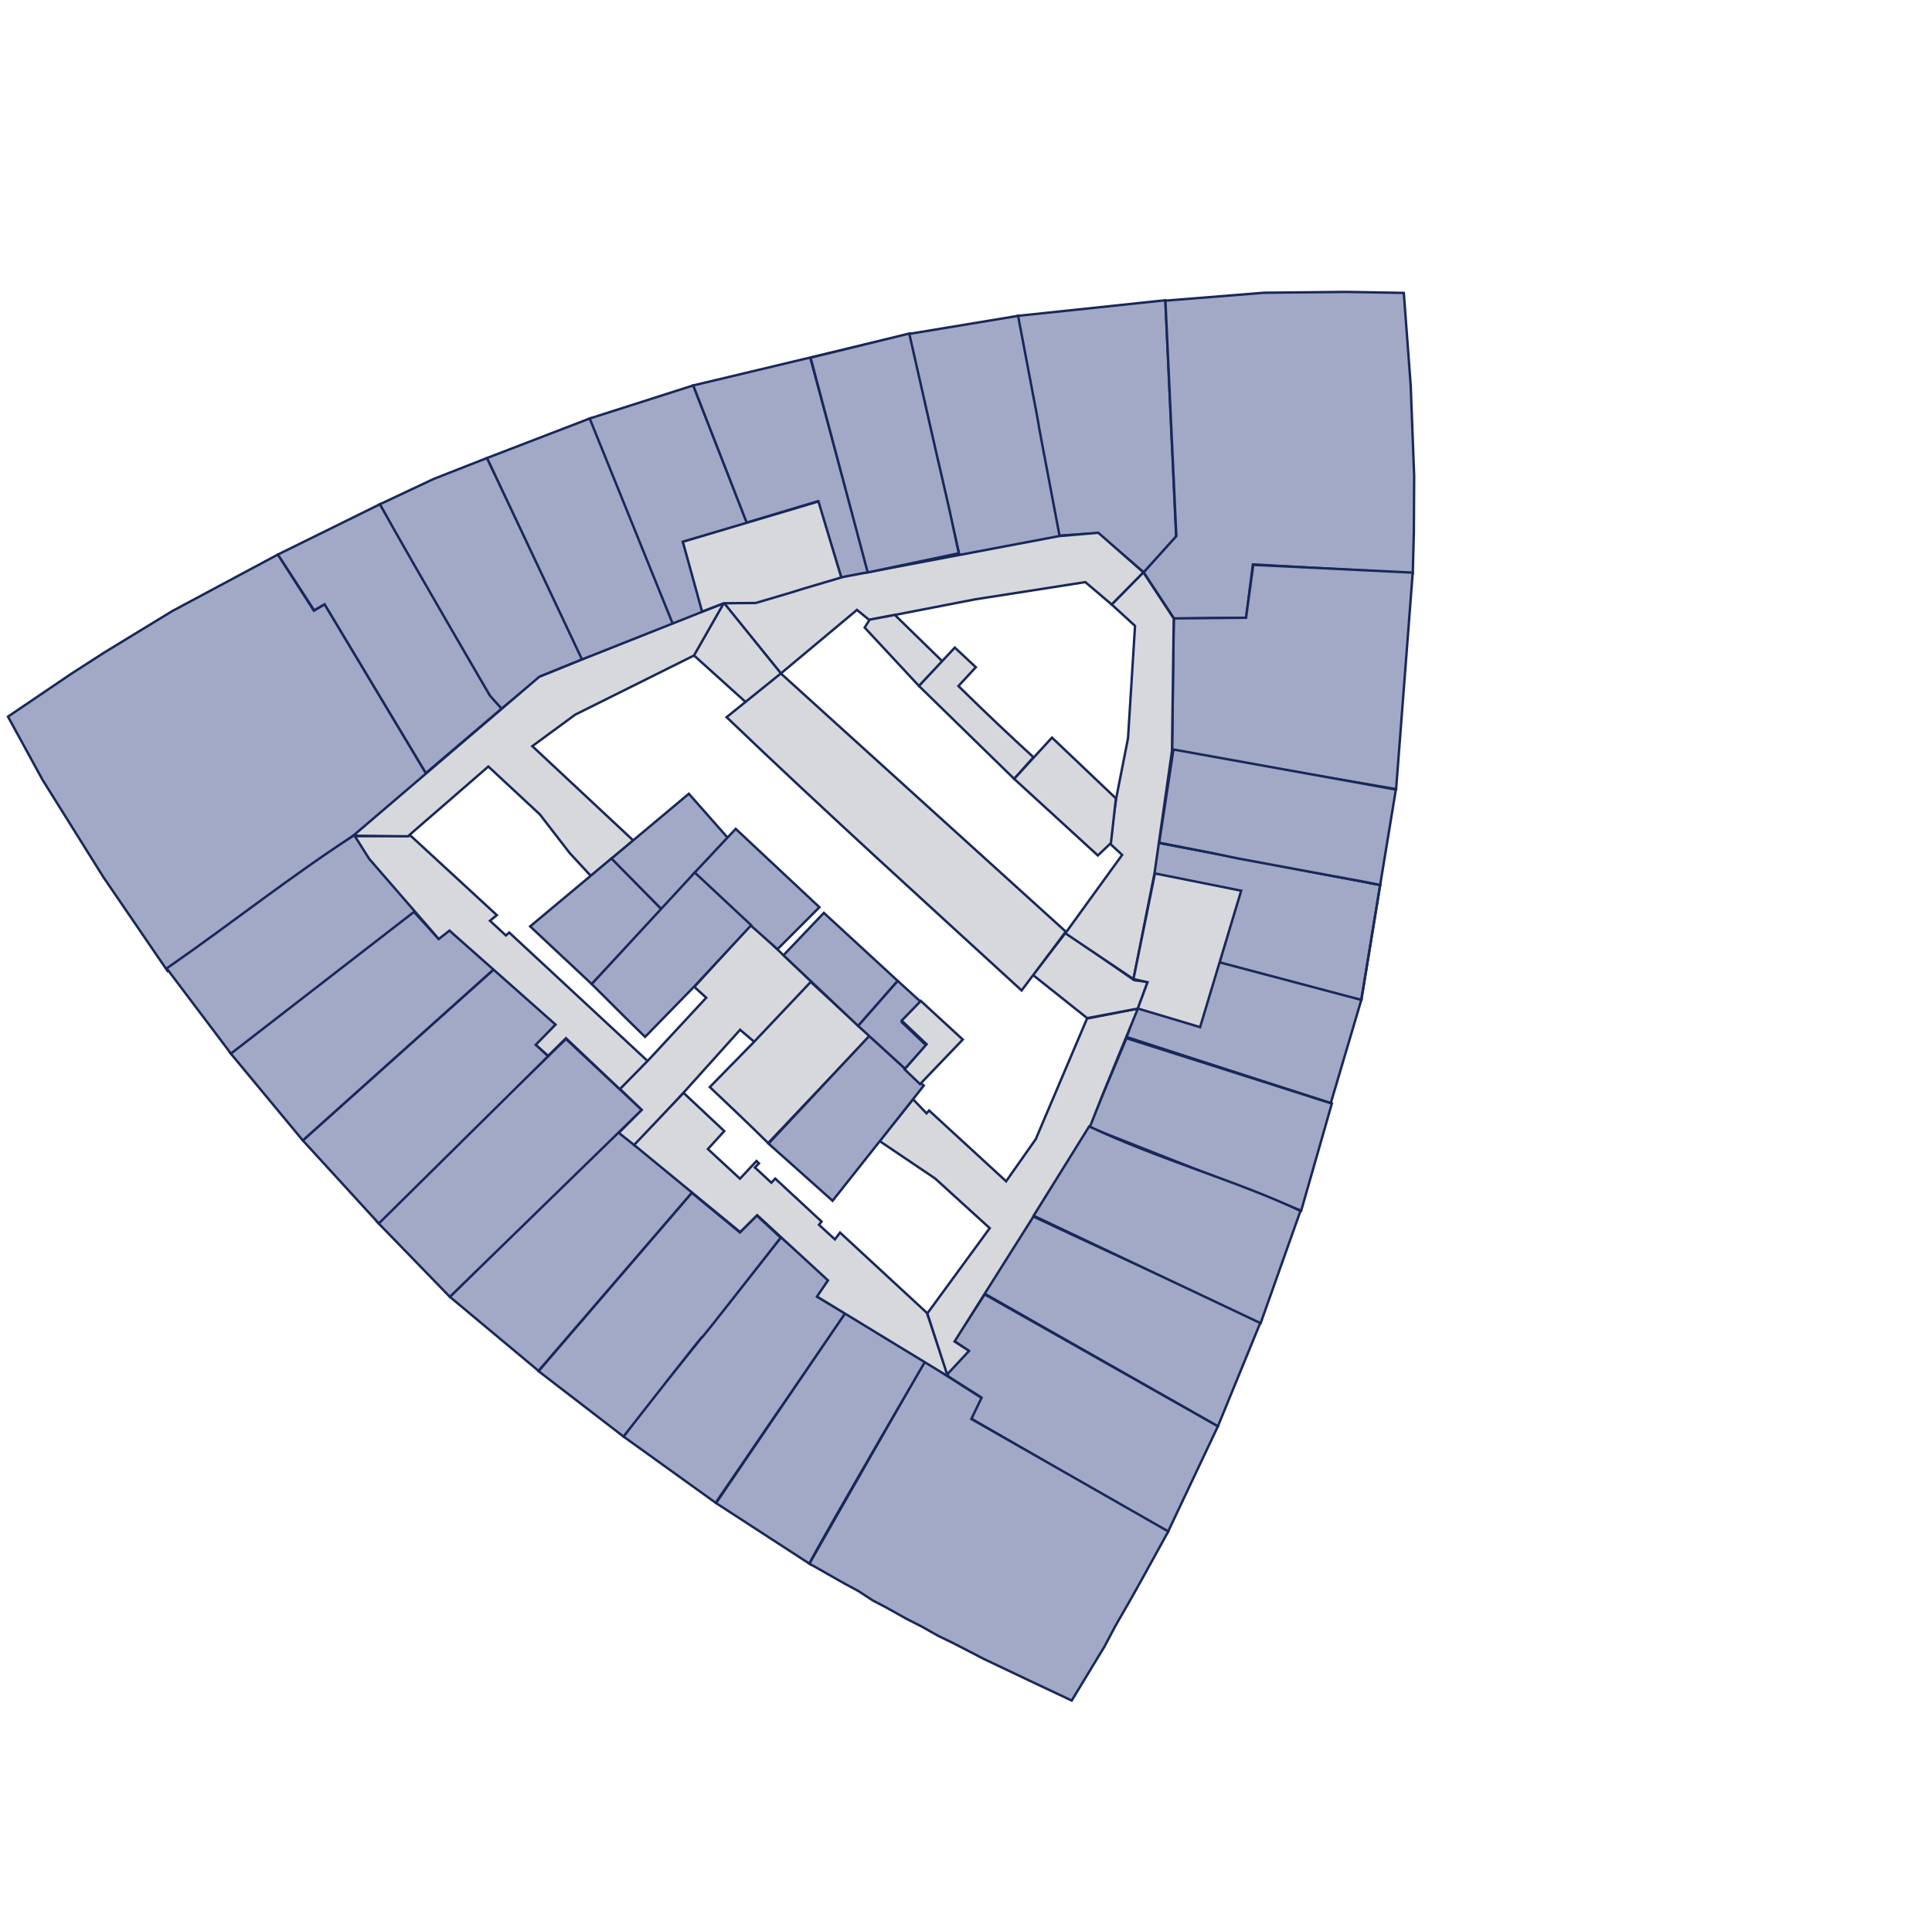<svg width="800" height="794" viewBox="0 0 800 794" fill="none" xmlns="http://www.w3.org/2000/svg">
<path d="M3.305 296.792L29.371 279.13L43.295 270.168L71.26 253.115L71.942 252.742L115.076 229.656L129.953 252.909L134.456 250.253L176.586 320.6L146.697 345.856C119.98 363.846 91.673 385.926 69.368 402.128L42.826 363.294L17.637 323.006L3.305 296.792Z" fill="#A1A9C6" stroke="#19285A"/>
<path d="M115.076 229.656L157.379 208.797L202.733 287.689L207.711 293.479L176.337 320.166L134.418 250.257L130.083 252.749L115.076 229.656Z" fill="#A1A9C6" stroke="#19285A"/>
<path d="M157.319 208.831C172.493 236.17 202.92 288.159 202.92 288.159L207.709 293.48L223.993 280.008L241.455 272.926C227.808 244.632 214.727 217.249 201.671 189.678L179.554 198.356L157.319 208.831Z" fill="#A1A9C6" stroke="#19285A"/>
<path d="M201.671 189.678L241.021 273.175L279.123 258.192L244.554 173.18L201.671 189.678Z" fill="#A1A9C6" stroke="#19285A"/>
<path d="M244.175 173.317L287.056 159.624L309.339 216.599L282.759 224.381L291.325 253.484L278.625 258.479L244.175 173.317Z" fill="#A1A9C6" stroke="#19285A"/>
<path d="M287.054 159.625L335.5 148.07L347.5 192.5L359.5 237.081L348.349 239.158L338.643 207.596L309.188 216.442L287.054 159.625Z" fill="#A1A9C6"/>
<path fill-rule="evenodd" clip-rule="evenodd" d="M286.38 159.272L377.357 137.573L397.919 230.435L348.002 239.731L338.311 208.218L308.89 217.054L286.38 159.272ZM287.729 159.978L309.486 215.831L338.975 206.975L348.695 238.585L358.876 236.689L335.144 148.669L287.729 159.978ZM336.117 148.437L359.863 236.505L396.719 229.641L376.601 138.781L336.117 148.437Z" fill="#19285A"/>
<path d="M376.305 138.306L397.319 230.038L438.975 222.239C432.702 188.928 439.029 221.565 421.875 130.756L376.305 138.306Z" fill="#A1A9C6" stroke="#19285A"/>
<path d="M422.674 130.682L482.538 124.35L487.016 222.271L473.66 237.072L454.702 220.784L438.725 221.806C421.489 131.243 438.794 221.309 421.558 130.747L422.674 130.682Z" fill="#A1A9C6" stroke="#19285A"/>
<path d="M482.567 124.51L523.537 121.235L557.532 120.893L581.284 121.305L584.135 159.483L585.579 197.15L585.453 220.329L585.004 237.488L518.8 233.759L515.964 255.839L486.196 256.226L473.575 237.031L487.099 222.041L482.567 124.51Z" fill="#A1A9C6" stroke="#19285A"/>
<path d="M486.049 256.109L515.962 255.839L518.944 233.939L584.982 237.152L578.103 326.812L485.345 310.929L486.049 256.109Z" fill="#A1A9C6" stroke="#19285A"/>
<path d="M477.79 361.987L513.593 369.088L504.802 398.942C562.31 415.126 549.545 410.708 563.696 414.107L571.5 366.5L479.5 349L477.79 361.987Z" fill="#A1A9C6"/>
<path d="M477.79 361.987L513.593 369.088L504.802 398.942C562.31 415.126 549.545 410.708 563.696 414.107L571.5 366.5L479.5 349L477.79 361.987Z" fill="#A1A9C6"/>
<path d="M477.79 361.987L513.593 369.088L504.802 398.942C562.31 415.126 549.545 410.708 563.696 414.107L571.5 366.5L479.5 349L477.79 361.987Z" stroke="#19285A"/>
<path d="M477.79 361.987L513.593 369.088L504.802 398.942C562.31 415.126 549.545 410.708 563.696 414.107L571.5 366.5L479.5 349L477.79 361.987Z" stroke="#19285A"/>
<path d="M563.693 414.108L551 457L466.5 429.5L470.923 417.264L496.846 424.909L504.716 398.469L563.693 414.108Z" fill="#A1A9C6" stroke="#19285A"/>
<path d="M551.5 457L538.796 501.396L450.96 466.806L466.594 429.596L551.5 457Z" fill="#A1A9C6" stroke="#19285A"/>
<path d="M427.798 503.767C456.889 517.517 496.068 535.279 521.971 547.587L504.306 590.702L407.477 535.635L427.798 503.767Z" fill="#A1A9C6" stroke="#19285A"/>
<path d="M391.753 569.474L400.912 559.323L395.189 555.387L407.728 536.067L504.308 590.701L483.531 634.624L402.102 587.476L406.296 578.721L391.753 569.474Z" fill="#A1A9C6" stroke="#19285A"/>
<path d="M335.146 647.578L383.115 563.482C383.115 563.482 383.554 564.529 406.412 578.926L402.217 587.681L483.768 634.23L472.839 654.058L468.078 662.571L461.81 673.476L457.264 682.055L451.957 690.776L443.778 704.281L426.216 696.004L407.439 687.067L394.616 680.443L388.451 677.466L381.693 673.648L375.328 670.417L366.638 665.554L361.497 662.885L355.428 658.921L350.07 656.036L335.146 647.578Z" fill="#A1A9C6" stroke="#19285A"/>
<path d="M335.148 647.577C335.148 647.577 334.941 646.679 383.07 563.854L365.975 553.727L350.086 543.598L296.508 622.499L335.148 647.577Z" fill="#A1A9C6" stroke="#19285A"/>
<path d="M349.946 543.909L338.579 537.179L343.088 529.973L323.408 512.45C258.626 594.719 279.932 565.86 258.169 594.94L296.332 622.365C349.57 544.317 296.708 621.957 349.946 543.909Z" fill="#A1A9C6" stroke="#19285A"/>
<path d="M258.169 594.94C323.101 511.911 258.333 595.598 323.265 512.568L313.382 503.409L306.374 510.408L286.456 494.008L222.996 567.868L258.169 594.94Z" fill="#A1A9C6" stroke="#19285A"/>
<path d="M286.559 493.839L256.415 468.49C256.415 468.49 207.904 515.62 186.265 537.078L222.979 567.728L286.559 493.839Z" fill="#A1A9C6" stroke="#19285A"/>
<path d="M186.266 537.077L265.757 459.659L234.354 430.294L156.08 505.958L186.266 537.077Z" fill="#A1A9C6" stroke="#19285A"/>
<path d="M125.383 472.303L156.86 506.703L226.993 437.387L222.09 432.856L230.316 424.09L204.581 401.397L125.383 472.303Z" fill="#A1A9C6" stroke="#19285A"/>
<path d="M125.382 472.303L204.432 401.442L185.958 385.107L181.417 388.625L171.152 377.36L95.271 435.977L125.382 472.303Z" fill="#A1A9C6" stroke="#19285A"/>
<path opacity="0.99" d="M69.014 401.059L95.623 436.344C121.186 416.562 95.609 436.335 172.299 376.989L153.756 354.228L152.789 355.197L146.782 345.819C119.8 363.262 96.423 382.062 69.014 401.059L69.014 401.059Z" fill="#A1A9C6" stroke="#19285A"/>
<path d="M170.083 346.157L205.726 379.004L202.894 381.332L209.474 387.416L210.853 386.204L268.234 439.48L256.878 451.289L234.359 429.968L226.962 437.26L221.847 432.682L230.042 424.34L186.121 385.405L181.685 388.888L152.909 355.726L146.948 346.289L170.083 346.157Z" fill="#D6D8DC" stroke="#19285A"/>
<path d="M292.438 413.203L287.5 408.714L311.07 382.903L336.381 406.947L312.507 431.63L306.463 426.482L263.144 474.66L256.23 469.173L265.756 459.659L256.741 451L268.353 439.19L292.438 413.203Z" fill="#D6D8DC" stroke="#19285A"/>
<path d="M383.854 543.767L392.684 570.092L338.308 536.957L342.855 530.278L313.524 503.26L306.49 510.251L262.569 474.18L283.041 452.606L299.909 468.427L293.128 475.878L306.405 488.16L313.258 480.812L314.262 481.804L312.588 483.507L319.397 489.81L321.004 488.112L340.194 505.89L339.127 507.243L345.707 513.276L347.842 510.476L383.854 543.767Z" fill="#D6D8DC" stroke="#19285A"/>
<path d="M450.111 421.843L428.886 471.772L416.61 489.225L384.706 459.909L383.655 461.09L378.068 455.234L364.23 472.562L387.192 488.047L409.823 508.641L383.994 543.944L392.184 569.226L401.26 559.472L395.252 555.585L451.235 466.853L456.897 452.543L471.173 417.698L450.111 421.843Z" fill="#D6D8DC" stroke="#19285A"/>
<path d="M427.741 403.793L450.179 421.654L471.176 417.696L475.24 406.708L469.595 405.917L441.279 386.251L427.741 403.793Z" fill="#D6D8DC" stroke="#19285A"/>
<path d="M460.32 250.34L469.994 259.22L467.087 305.751L462.188 330.637L459.571 349.329L464.651 354.052L441.139 386.518L469.344 405.484L478.065 361.629L485.301 310.886L486.019 256.164L473.433 237.034L460.32 250.34Z" fill="#D6D8DC" stroke="#19285A"/>
<path d="M299.693 249.827L323.335 278.914L354.845 252.59L359.915 256.734L403.869 248.202L449.401 241.085L460.32 250.34L473.433 237.034L454.785 220.648L438.504 222.029L347.662 239.224L312.783 249.438L299.693 249.827Z" fill="#D6D8DC" stroke="#19285A"/>
<path d="M287.283 271.38L308.861 290.837L323.478 279.026L299.68 249.584L287.283 271.38Z" fill="#D6D8DC" stroke="#19285A"/>
<path d="M146.265 346.105L168.902 346.356L202.211 317.449L223.539 337.282L235.911 353.307L244.669 362.78L262.223 348.074L220.415 309.017L238.221 295.945L287.354 271.483L299.694 249.826L240.871 273.185L223.27 280.316L146.265 346.105Z" fill="#D6D8DC" stroke="#19285A"/>
<path d="M219.517 383.667L245.033 407.555L273.914 376.534L253.316 355.409L219.517 383.667Z" fill="#A1A9C6" stroke="#19285A"/>
<path d="M273.912 376.535L301.309 346.943L285.235 328.727L253.206 355.565L273.912 376.535Z" fill="#A1A9C6" stroke="#19285A"/>
<path d="M286.963 362.111L321.947 393.103L339.305 375.725L304.643 343.265L286.963 362.111Z" fill="#A1A9C6" stroke="#19285A"/>
<path d="M287.681 361.351L311.054 383.176L287.413 408.616L267.119 429.425C257.879 420.37 261.041 423.584 245.031 407.556L287.681 361.351Z" fill="#A1A9C6" stroke="#19285A"/>
<path d="M318.075 473.414C310.121 465.548 302.043 457.894 293.917 450.202L311.998 431.738L335.713 406.661L360.07 429.086L318.075 473.414Z" fill="#D6D8DC" stroke="#19285A"/>
<path d="M341.142 378.062L371.729 406.235L355.343 424.883L324.417 395.62L341.142 378.062Z" fill="#A1A9C6" stroke="#19285A"/>
<path d="M318.227 473.626L344.752 497.301L382.505 449.614L359.975 429.025L318.227 473.626Z" fill="#A1A9C6" stroke="#19285A"/>
<path d="M355.342 424.883L374.738 442.57L383.58 433.021L373.441 423.371L381.437 415.058L371.729 406.235L355.342 424.883Z" fill="#A1A9C6" stroke="#19285A"/>
<path d="M390.239 273.903L370.53 254.666L360.116 256.616L358.026 259.895L380.529 284.099L390.239 273.903Z" fill="#D6D8DC" stroke="#19285A"/>
<path d="M395.361 268.195L404.076 276.32L396.861 284.124C407.973 295.029 418.482 305.002 427.946 313.604L419.948 322.571L380.529 284.099L395.361 268.195Z" fill="#D6D8DC" stroke="#19285A"/>
<path d="M454.591 354.291L460.018 349.135L462.078 330.648L435.605 305.48C430.777 310.665 425.98 316.035 419.947 322.572L454.591 354.291Z" fill="#D6D8DC" stroke="#19285A"/>
<path d="M299.691 249.828L312.901 249.732C347.296 239.608 313.952 249.283 348.347 239.159L338.901 207.678L282.756 224.383L290.708 253.263L299.691 249.828Z" fill="#D6D8DC" stroke="#19285A"/>
<path d="M471.143 417.671L496.932 425.382L513.944 368.879L478.224 361.738L469.345 405.484L475.171 406.775L471.143 417.671Z" fill="#D6D8DC" stroke="#19285A"/>
<path d="M300.87 297.02C341.931 336.371 386.992 377.149 423.029 410.194L441.322 385.836L323.335 278.914L300.87 297.02Z" fill="#D6D8DC" stroke="#19285A"/>
<path d="M373.365 422.676L381.29 414.536L398.666 430.526L380.976 448.988L374.572 442.865L383.691 432.462L373.365 422.676Z" fill="#D6D8DC" stroke="#19285A"/>
<path d="M466.5 430L551.5 457" stroke="#19285A"/>
<path d="M335.645 148.137L359.304 237.071L397 229.136C389 191.636 397 229.136 376.5 138.136L335.645 148.137Z" fill="#A1A9C6" stroke="#19285A"/>
<path d="M451 466.5C480.091 480.251 512.597 489.191 538.5 501.5L522 548L428 503.5L451 466.5Z" fill="#A1A9C6" stroke="#19285A"/>
<path d="M480 349L503 353.5L512.5 355.5C571.5 366.5 556.5 363.5 571.5 366.5L578 327L485.897 310.405L480 349Z" fill="#A1A9C6" stroke="#19285A"/>
</svg>
